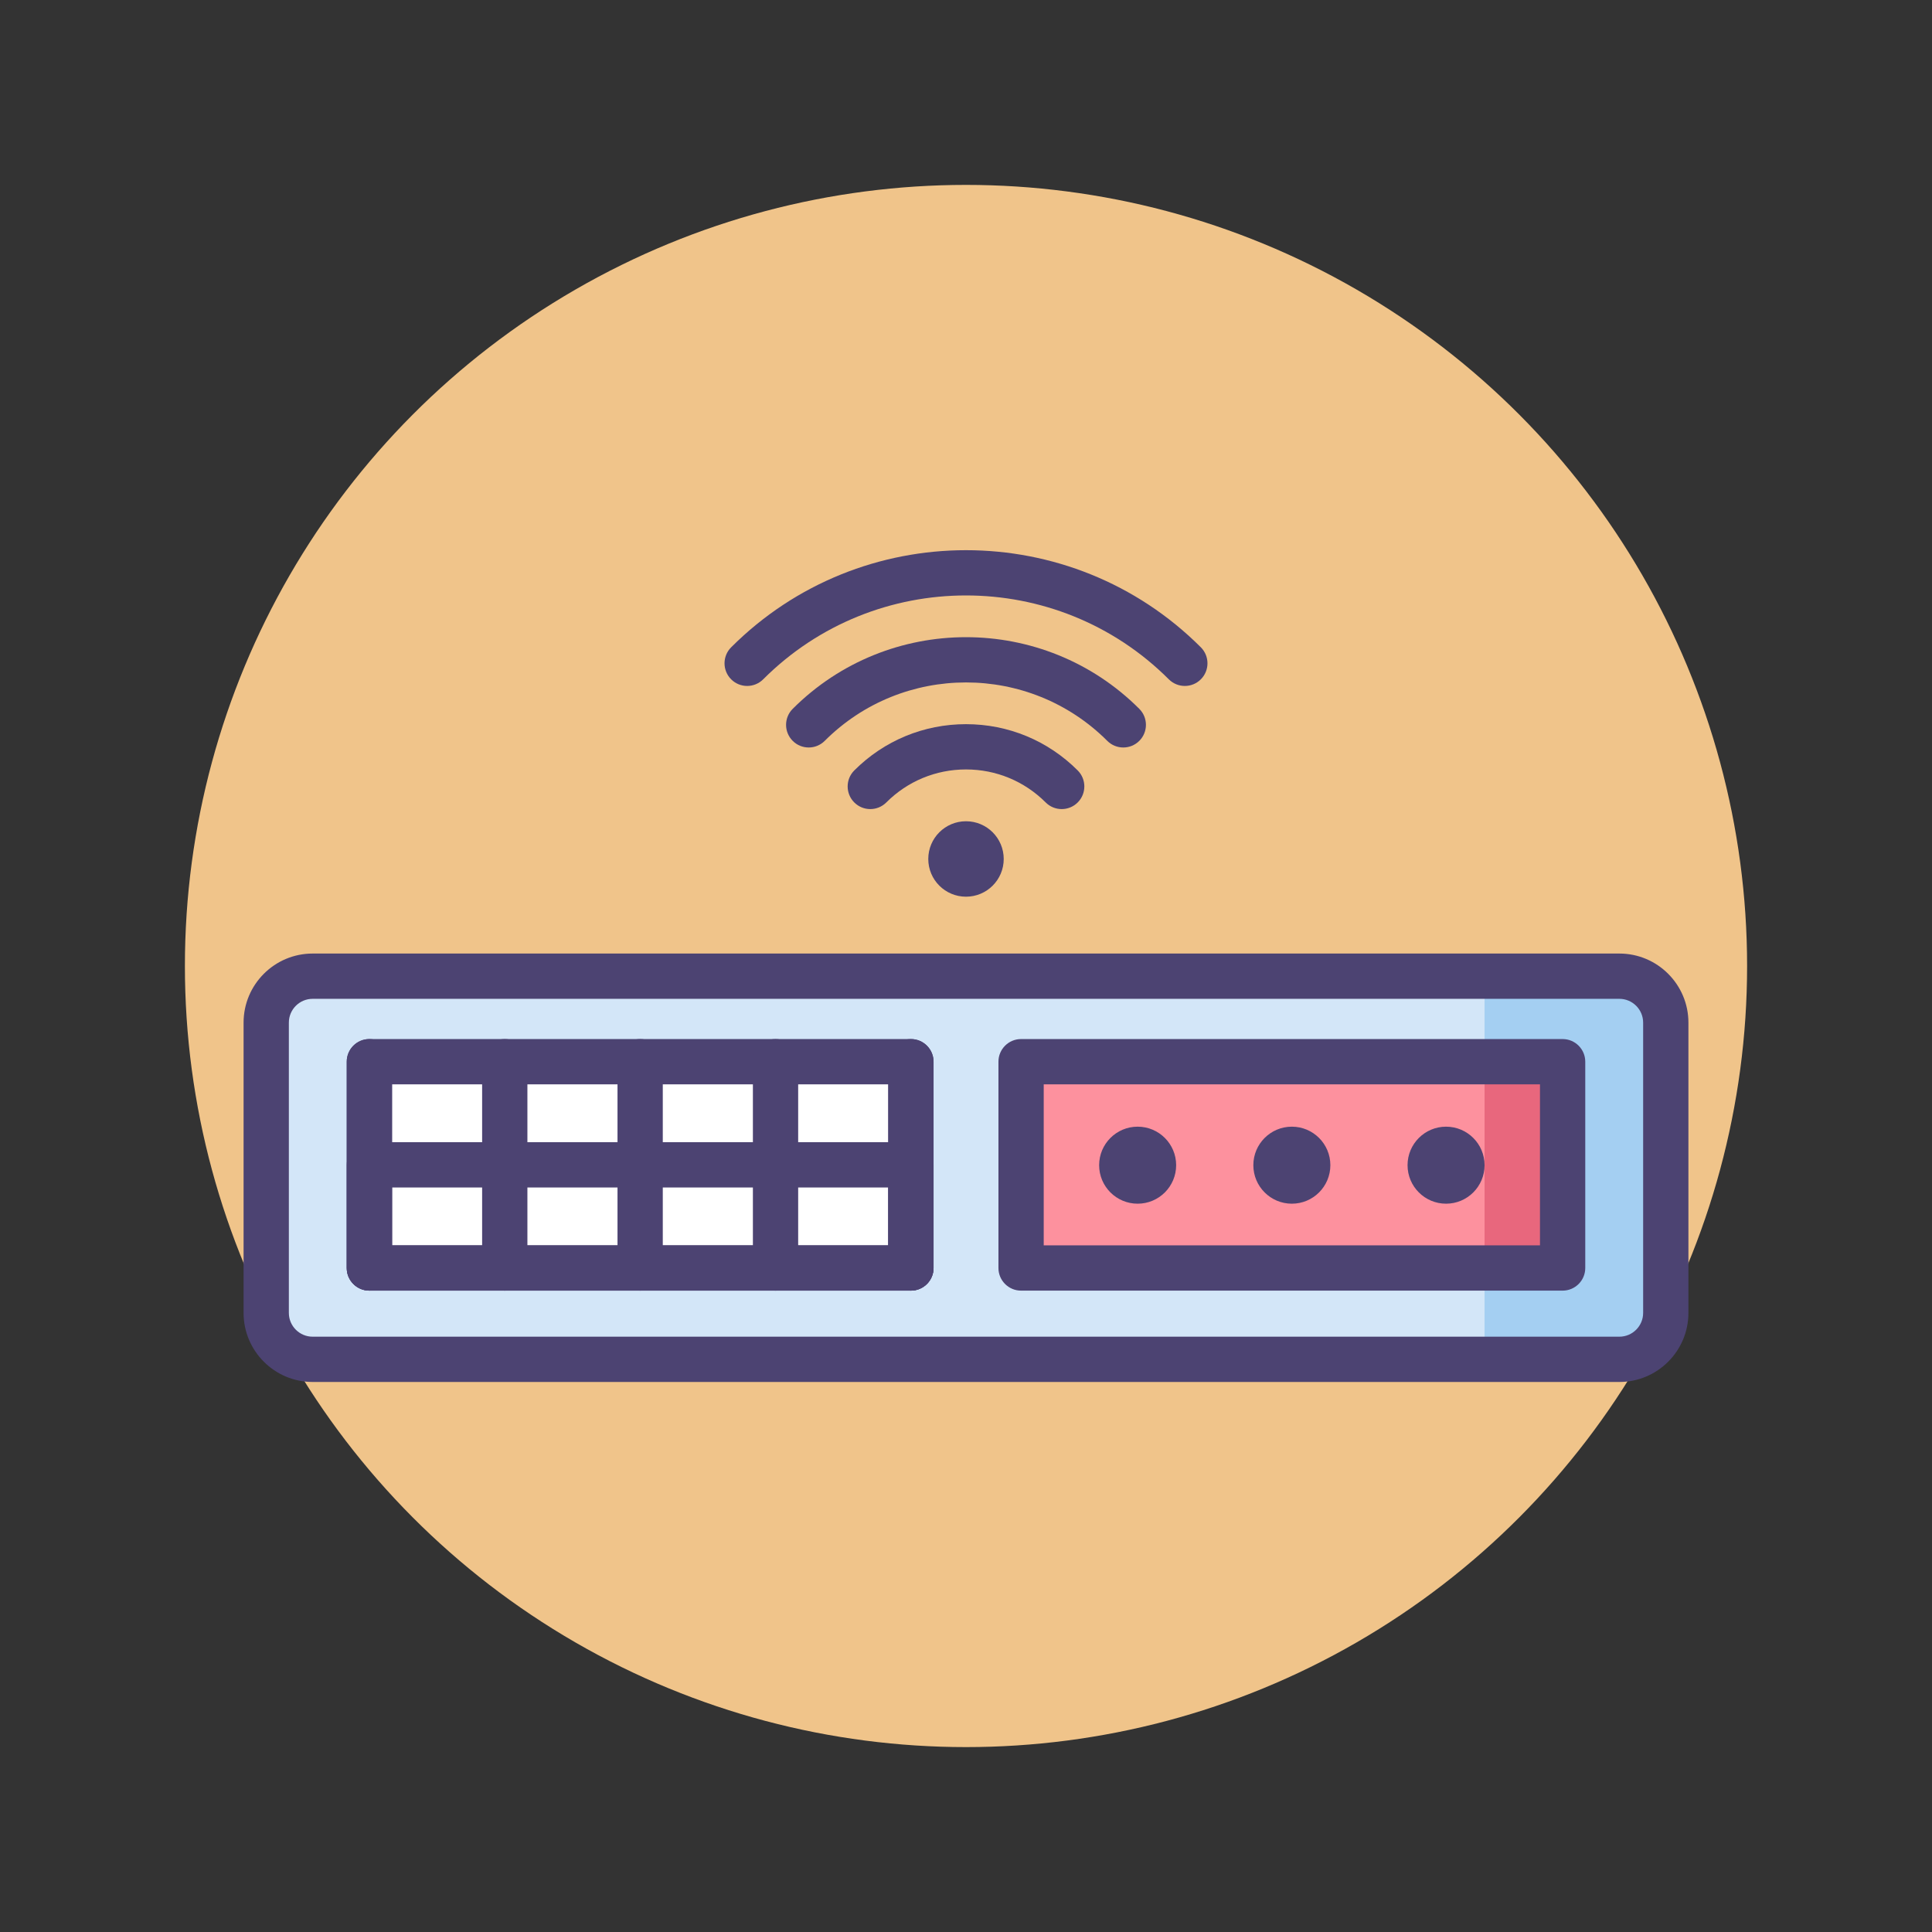 <?xml version="1.0" encoding="utf-8"?>
<!-- Generator: Adobe Illustrator 22.1.0, SVG Export Plug-In . SVG Version: 6.00 Build 0)  -->
<svg version="1.1" id="Icon_Set" xmlns="http://www.w3.org/2000/svg" xmlns:xlink="http://www.w3.org/1999/xlink" x="0px" y="0px"
	 viewBox="0 0 512 512" style="enable-background:new 0 0 512 512;" xml:space="preserve">
<rect x="0" y="0" width="512" height="512" fill="#333333" stroke="none"/>
<style type="text/css">
	.st0{fill:#F0C48A;}
	.st1{fill:#D3E6F8;}
	.st2{fill:#4C4372;}
	.st3{fill:#FD919E;}
	.st4{fill:#E8677D;}
	.st5{fill:#FFFFFF;}
	.st6{fill:#A4CFF2;}
	.st7{fill:#7BABF1;}
</style>
<g id="Network_Hub">
	<g>
		<g>
			<circle class="st0" cx="256" cy="256" r="207"/>
		</g>
	</g>
	<g>
		<g>
			<g>
				<path class="st2" d="M297.683,198.093c-1.536,0-3.071-0.586-4.243-1.757c-20.645-20.645-54.236-20.645-74.881,0
					c-2.343,2.343-6.142,2.344-8.485,0c-2.343-2.343-2.343-6.142,0-8.485c25.323-25.323,66.528-25.323,91.852,0
					c2.343,2.343,2.343,6.142,0,8.485C300.754,197.507,299.219,198.093,297.683,198.093z"/>
			</g>
			<g>
				<path class="st2" d="M281.361,214.415c-1.536,0-3.071-0.586-4.243-1.757c-5.641-5.641-13.141-8.748-21.119-8.748
					s-15.478,3.106-21.119,8.748c-2.343,2.343-6.143,2.343-8.485,0c-2.343-2.343-2.343-6.142,0-8.485
					c7.908-7.908,18.421-12.262,29.604-12.262s21.696,4.354,29.604,12.262c2.343,2.343,2.343,6.142,0,8.485
					C284.433,213.829,282.897,214.415,281.361,214.415z"/>
			</g>
			<g>
				<circle class="st2" cx="256" cy="227.637" r="9.997"/>
			</g>
			<g>
				<path class="st2" d="M313.992,181.784c-1.536,0-3.071-0.586-4.243-1.757c-29.638-29.638-77.861-29.638-107.499,0
					c-2.343,2.343-6.143,2.343-8.485,0c-2.343-2.343-2.343-6.142,0-8.485c34.316-34.316,90.153-34.316,124.47,0
					c2.343,2.343,2.343,6.142,0,8.485C317.063,181.198,315.528,181.784,313.992,181.784z"/>
			</g>
		</g>
		<g>
			<g>
				<path class="st1" d="M429.149,360.237H82.851c-6.793,0-12.3-5.507-12.3-12.3V271c0-6.793,5.507-12.3,12.3-12.3h346.298
					c6.793,0,12.3,5.507,12.3,12.3v76.937C441.449,354.73,435.942,360.237,429.149,360.237z"/>
			</g>
			<g>
				<path class="st6" d="M429.149,258.7h-35.724v101.537h35.724c6.793,0,12.3-5.507,12.3-12.3V271
					C441.449,264.207,435.942,258.7,429.149,258.7z"/>
			</g>
			<g>
				<path class="st2" d="M429.149,366.237H82.851c-10.09,0-18.3-8.209-18.3-18.3V271c0-10.09,8.209-18.3,18.3-18.3h346.298
					c10.09,0,18.3,8.209,18.3,18.3v76.937C447.449,358.027,439.239,366.237,429.149,366.237z M82.851,264.7
					c-3.474,0-6.3,2.826-6.3,6.3v76.937c0,3.474,2.826,6.3,6.3,6.3h346.298c3.474,0,6.3-2.826,6.3-6.3V271
					c0-3.474-2.826-6.3-6.3-6.3H82.851z"/>
			</g>
			<g>
				<rect x="270.597" y="281.36" class="st3" width="143.513" height="54.671"/>
			</g>
			<g>
				<rect x="393.424" y="281.36" class="st4" width="20.685" height="54.671"/>
			</g>
			<g>
				<rect x="97.89" y="281.36" class="st5" width="143.513" height="54.671"/>
			</g>
			<g>
				<rect x="97.89" y="308.696" class="st5" width="143.513" height="27.336"/>
			</g>
			<g>
				<path class="st2" d="M414.11,342.031H270.597c-3.313,0-6-2.687-6-6V281.36c0-3.313,2.687-6,6-6H414.11c3.313,0,6,2.687,6,6
					v54.671C420.11,339.345,417.423,342.031,414.11,342.031z M276.597,330.031H408.11V287.36H276.597V330.031z"/>
			</g>
			<g>
				<path class="st2" d="M241.403,342.031H97.89c-3.313,0-6-2.687-6-6V281.36c0-3.313,2.687-6,6-6h143.513c3.313,0,6,2.687,6,6
					v54.671C247.403,339.345,244.716,342.031,241.403,342.031z M103.89,330.031h131.513V287.36H103.89V330.031z"/>
			</g>
			<g>
				<path class="st2" d="M241.403,342.031H97.89c-3.313,0-6-2.687-6-6v-27.335c0-3.313,2.687-6,6-6h143.513c3.313,0,6,2.687,6,6
					v27.335C247.403,339.345,244.716,342.031,241.403,342.031z M103.89,330.031h131.513v-15.335H103.89V330.031z"/>
			</g>
			<g>
				<g>
					<path class="st2" d="M97.89,342.031c-3.313,0-6-2.687-6-6V281.36c0-3.313,2.687-6,6-6s6,2.687,6,6v54.671
						C103.89,339.345,101.204,342.031,97.89,342.031z"/>
				</g>
				<g>
					<path class="st2" d="M133.768,342.031c-3.313,0-6-2.687-6-6V281.36c0-3.313,2.687-6,6-6s6,2.687,6,6v54.671
						C139.768,339.345,137.082,342.031,133.768,342.031z"/>
				</g>
				<g>
					<path class="st2" d="M169.646,342.031c-3.313,0-6-2.687-6-6V281.36c0-3.313,2.687-6,6-6s6,2.687,6,6v54.671
						C175.646,339.345,172.96,342.031,169.646,342.031z"/>
				</g>
				<g>
					<path class="st2" d="M205.524,342.031c-3.313,0-6-2.687-6-6V281.36c0-3.313,2.687-6,6-6s6,2.687,6,6v54.671
						C211.524,339.345,208.838,342.031,205.524,342.031z"/>
				</g>
				<g>
					<path class="st2" d="M241.403,342.031c-3.313,0-6-2.687-6-6V281.36c0-3.313,2.687-6,6-6s6,2.687,6,6v54.671
						C247.403,339.345,244.716,342.031,241.403,342.031z"/>
				</g>
			</g>
			<g>
				<circle class="st2" cx="342.354" cy="308.786" r="10.205"/>
			</g>
			<g>
				<g>
					<circle class="st2" cx="301.487" cy="308.786" r="10.205"/>
				</g>
				<g>
					<circle class="st2" cx="383.22" cy="308.786" r="10.205"/>
				</g>
			</g>
		</g>
	</g>
</g>
</svg>
